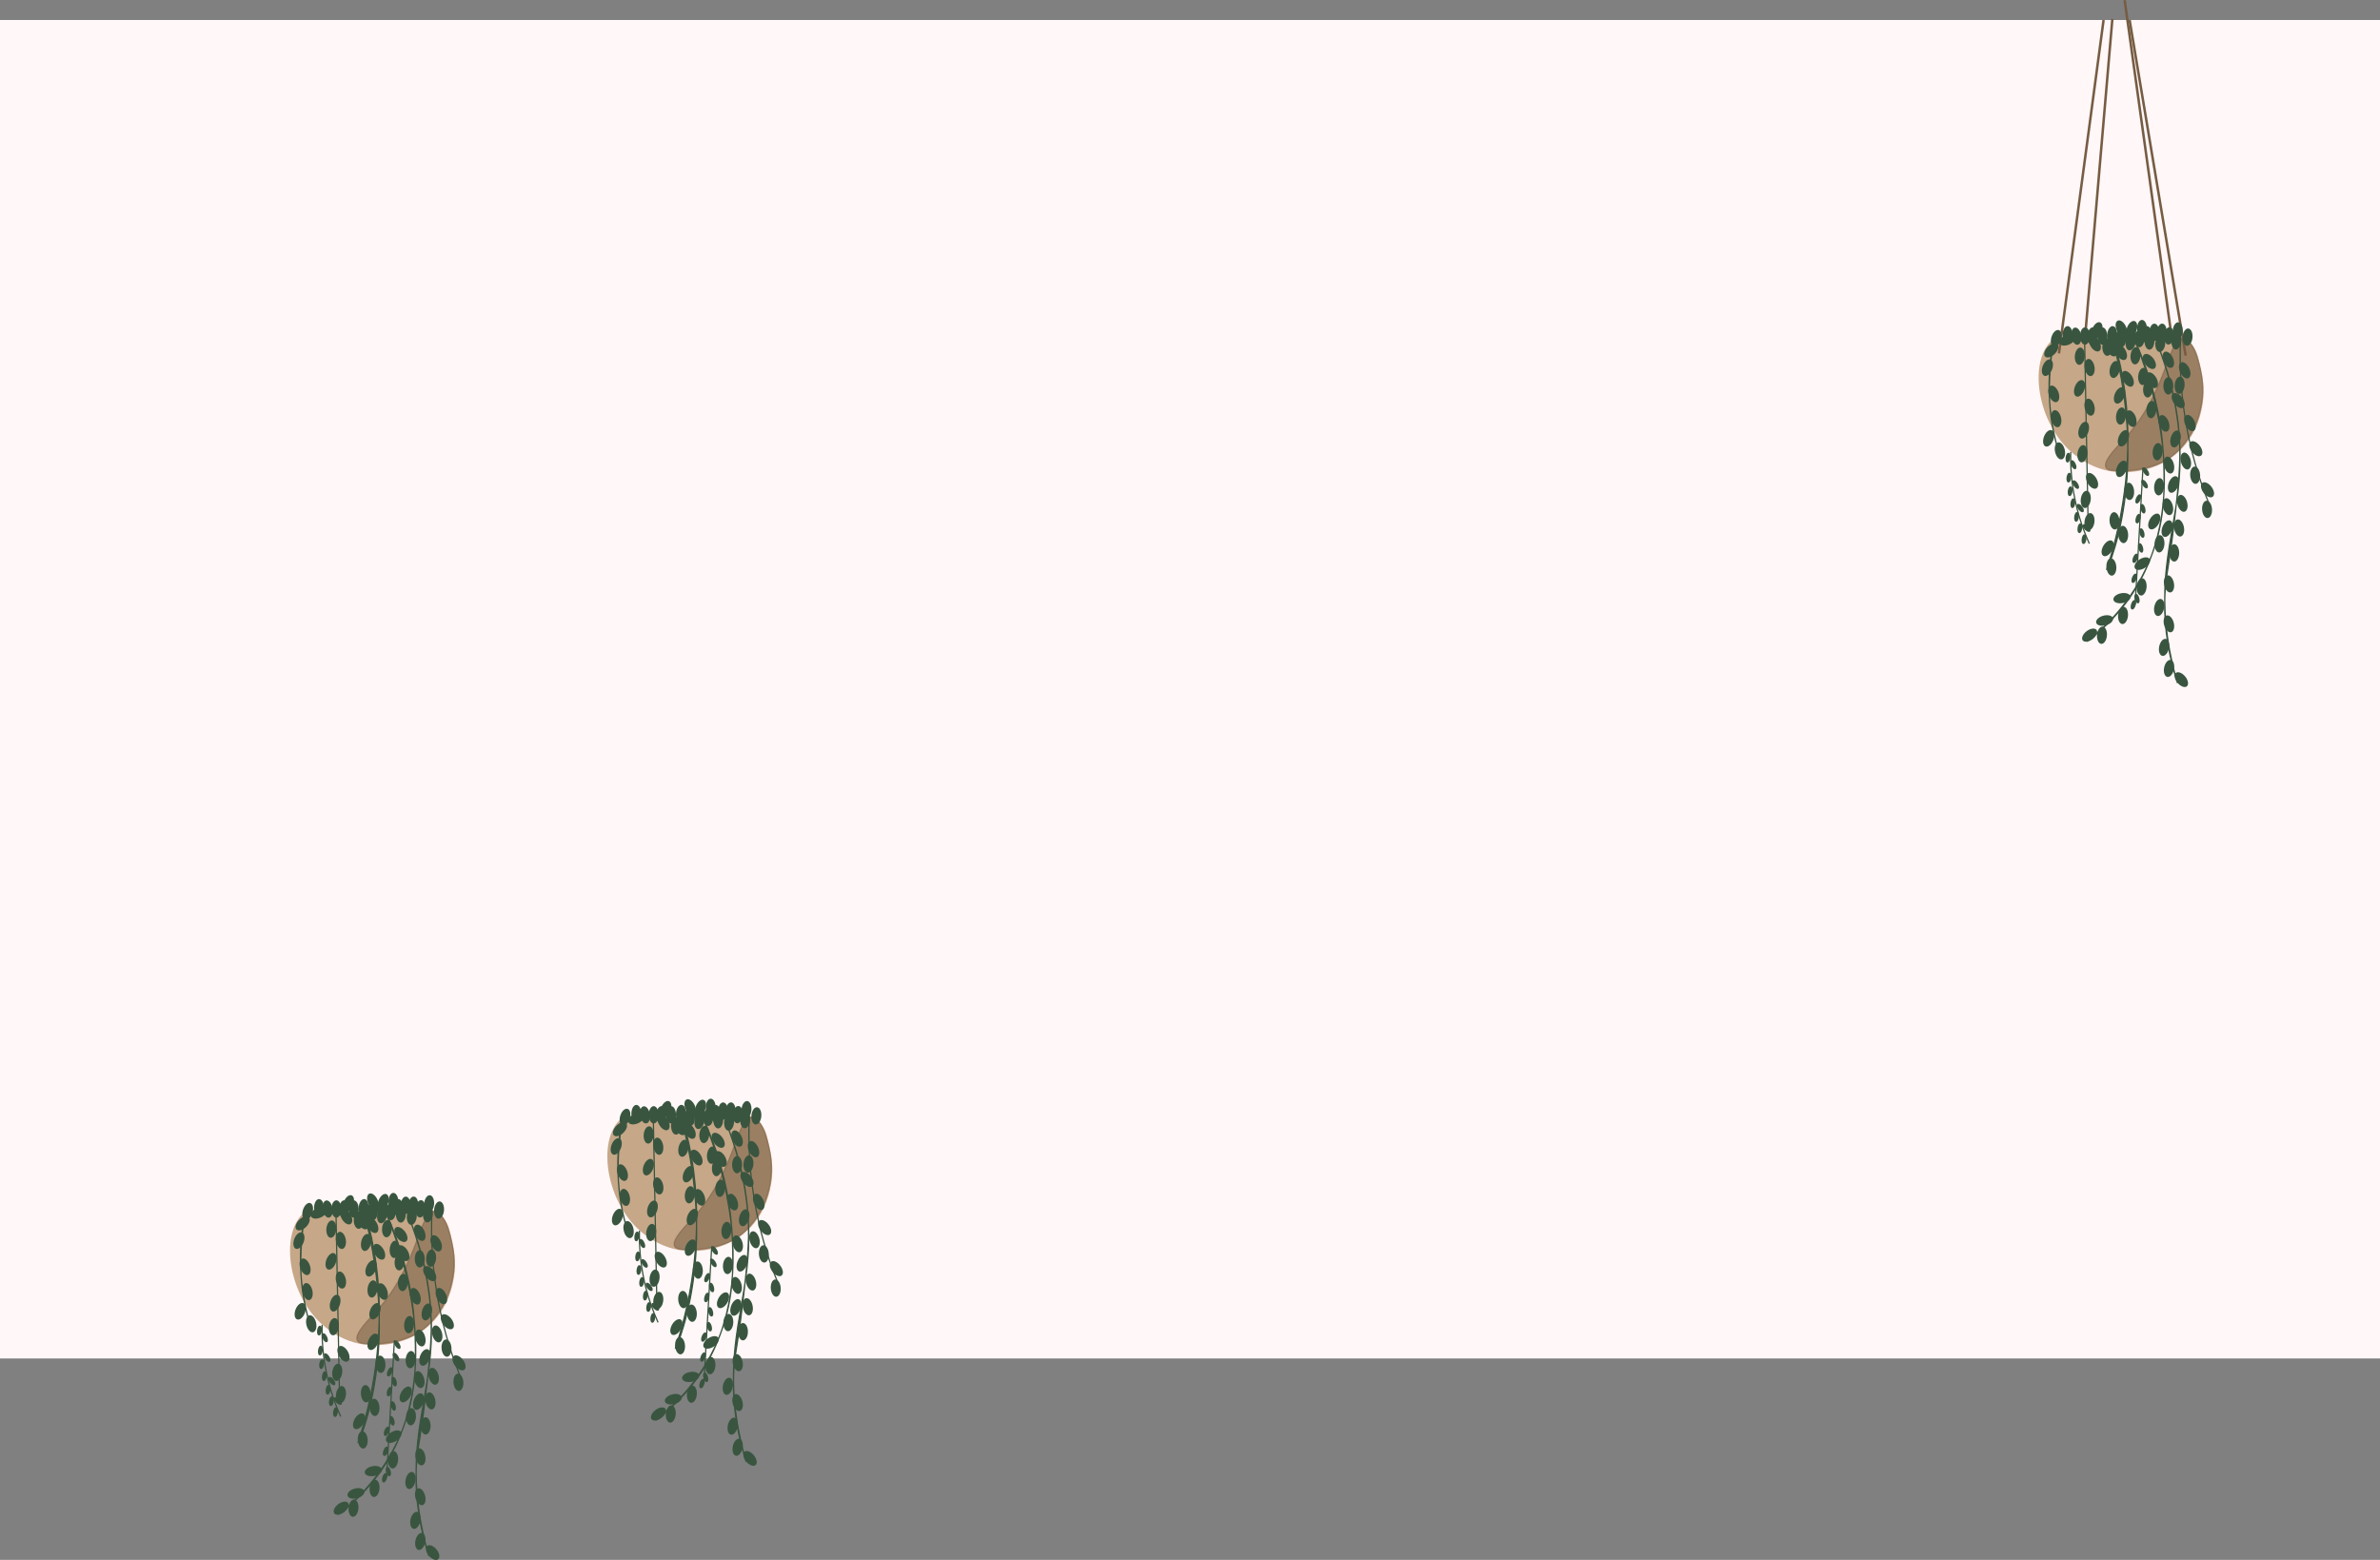 <?xml version="1.0" encoding="UTF-8"?>
<svg id="Layer_2" data-name="Layer 2" xmlns="http://www.w3.org/2000/svg" viewBox="0 0 1920 1258.67">
  <rect x="0" y="0" width="1920" height="1258.67" fill="#808080" stroke="none"/>
  <defs>
    <style>
      .cls-1 {
        opacity: .53;
      }

      .cls-1, .cls-2 {
        fill: #765c43;
        stroke: #765c43;
      }

      .cls-1, .cls-2, .cls-3 {
        stroke-miterlimit: 10;
      }

      .cls-2 {
        stroke-width: 2px;
      }

      .cls-3 {
        stroke: #39553f;
      }

      .cls-3, .cls-4 {
        fill: #39553f;
      }

      .cls-4, .cls-5, .cls-6 {
        stroke-width: 0px;
      }

      .cls-5 {
        fill: #c6a788;
      }

      .cls-6 {
        fill: #fff7f8;
      }
    </style>
  </defs>
  <g id="baggrund">
    <rect class="cls-6" y="16.14" width="1920" height="1080"/>
    <path class="cls-5" d="M366.36,1029.53c-1.05,6.87-4.02,24.56-19,38.87-22.89,21.87-53.69,16.59-56,16.15-17.08-3.26-28.47-12.83-33.46-17.69-25.21-24.57-31.55-69.69-14.02-87.03,4.33-4.29,8.04-4.69,59.6-5.18,32.25-.31,42.58-.27,49.03,3.48,1.98,1.15,3.56,2.73,3.56,2.73,4.6,4.37,6.22,9.85,7.29,14.67,2.94,13.27,4.85,21.9,3,34Z"/>
    <path class="cls-1" d="M337.68,1075.21s-16.72,11.06-43.82,8.82c-1.69-.14-4.43-.47-5.51-2.34-3.08-5.31,10.15-17.93,14.51-22.71,35.79-39.21,35.23-82.45,47.81-81.46,9.97.79,14.54,28.27,14.84,30.11,3.88,24.38-5.69,52.93-27.82,67.57Z"/>
    <ellipse class="cls-4" cx="257.36" cy="974.53" rx="4" ry="7"/>
    <ellipse class="cls-4" cx="264.36" cy="975.53" rx="4" ry="7" transform="translate(-157.12 56.89) rotate(-9.48)"/>
    <ellipse class="cls-4" cx="271.36" cy="975.53" rx="4" ry="7"/>
    <ellipse class="cls-4" cx="277.36" cy="975.53" rx="7" ry="4" transform="translate(-718.31 1168.49) rotate(-85.1)"/>
    <ellipse class="cls-4" cx="285.36" cy="975.53" rx="4" ry="7"/>
    <ellipse class="cls-4" cx="289.36" cy="984.53" rx="4" ry="7"/>
    <ellipse class="cls-4" cx="293.36" cy="974.53" rx="7" ry="4" transform="translate(-702.68 1183.52) rotate(-85.1)"/>
    <ellipse class="cls-4" cx="300.36" cy="977.53" rx="4" ry="7" transform="translate(-132.24 50.9) rotate(-7.95)"/>
    <ellipse class="cls-4" cx="300.77" cy="969.57" rx="4" ry="7" transform="translate(-376.94 213.76) rotate(-24.65)"/>
    <ellipse class="cls-4" cx="308.36" cy="975.53" rx="7" ry="4" transform="translate(-711.17 1060.99) rotate(-77.25)"/>
    <ellipse class="cls-4" cx="315.36" cy="977.53" rx="4" ry="7"/>
    <ellipse class="cls-4" cx="317.36" cy="969.53" rx="4" ry="7"/>
    <ellipse class="cls-4" cx="323.36" cy="979.53" rx="4" ry="7"/>
    <ellipse class="cls-4" cx="321.36" cy="974.53" rx="4" ry="7"/>
    <ellipse class="cls-4" cx="327.36" cy="972.53" rx="4" ry="7"/>
    <ellipse class="cls-4" cx="333.36" cy="972.53" rx="7" ry="4" transform="translate(-664.11 1221.54) rotate(-85.1)"/>
    <ellipse class="cls-4" cx="332.22" cy="981.45" rx="7" ry="4" transform="translate(-674.04 1228.56) rotate(-85.1)"/>
    <ellipse class="cls-4" cx="339.22" cy="975.45" rx="7" ry="4" transform="translate(-661.66 1230.05) rotate(-85.1)"/>
    <ellipse class="cls-4" cx="346.22" cy="971.45" rx="7" ry="4" transform="translate(-651.27 1233.37) rotate(-85.1)"/>
    <ellipse class="cls-4" cx="345.22" cy="979.45" rx="7" ry="4" transform="translate(-660.16 1239.69) rotate(-85.1)"/>
    <ellipse class="cls-4" cx="354.22" cy="976.45" rx="7" ry="4" transform="translate(-648.94 1245.91) rotate(-85.1)"/>
    <ellipse class="cls-4" cx="312.22" cy="991.45" rx="7" ry="4" transform="translate(-702.29 1217.78) rotate(-85.1)"/>
    <ellipse class="cls-4" cx="248.22" cy="977.45" rx="7" ry="4" transform="translate(-759.01 927.43) rotate(-72.91)"/>
    <ellipse class="cls-4" cx="267.3" cy="991.84" rx="7" ry="4" transform="translate(-743.76 1173.37) rotate(-85.1)"/>
    <ellipse class="cls-4" cx="275.07" cy="1000.84" rx="4" ry="7" transform="translate(-161.14 59) rotate(-9.48)"/>
    <ellipse class="cls-4" cx="267.07" cy="1017.84" rx="7" ry="4" transform="translate(-779.24 905.8) rotate(-69.19)"/>
    <ellipse class="cls-4" cx="275.07" cy="1032.84" rx="4" ry="7" transform="translate(-214.76 82.85) rotate(-12.36)"/>
    <line class="cls-3" x1="273.86" y1="1125.03" x2="271.04" y2="977.93"/>
    <path class="cls-3" d="M288.86,1164.03c-.65-.16,26.03-67.23,14-148-3.68-24.7-9.53-40.99-9.97-40.89-.8.17,17.72,53.86,11.97,119.89-3.69,42.42-15.59,69.1-16,69Z"/>
    <path class="cls-3" d="M274.86,1143.03c-3.95-8.74-8.07-19.82-11-33-3.56-16-4.26-30.1-4-41-.26,10.9.44,25,4,41,2.93,13.18,7.05,24.26,11,33Z"/>
    <path class="cls-3" d="M272.86,1222.03c16.03-11.92,27.16-24.63,35-36,57.41-83.31,8.32-196.6,1.77-211.15,20.38,42.94,24.51,80.29,25.23,102.15.75,22.77,1.36,49.77-12,81-14.39,33.65-37.27,54.16-50,64Z"/>
    <path class="cls-3" d="M372.2,1112.72c-6.52-15.67-13.28-35.58-17.97-59.29-5.69-28.78-6.57-54.22-5.86-73.89-.7,19.67.17,45.11,5.86,73.89,4.69,23.71,11.45,43.62,17.97,59.29Z"/>
    <line class="cls-3" x1="311.86" y1="1192.03" x2="318.16" y2="1081.63"/>
    <path class="cls-3" d="M345.86,1255.03c-9.7-30.19-10.81-54.39-10-71,.77-15.74,3.07-20.96,7-54,2.13-17.93,4.66-39.19,5-56,.43-20.79-2.13-52.42-18.08-92.17,16.73,42.76,19.11,77.27,18.08,101.17-1.99,46.27-17.85,78.08-10,135,2.19,15.89,5.54,28.71,8,37Z"/>
    <ellipse class="cls-4" cx="270.36" cy="1051.53" rx="7" ry="4" transform="translate(-814.19 1000.9) rotate(-72.91)"/>
    <ellipse class="cls-4" cx="269.36" cy="1070.53" rx="7" ry="4" transform="translate(-827.44 1195.51) rotate(-82.38)"/>
    <ellipse class="cls-4" cx="277.06" cy="1092.39" rx="4" ry="7" transform="translate(-509.07 284.88) rotate(-30)"/>
    <ellipse class="cls-4" cx="272.06" cy="1107.39" rx="7" ry="4" transform="translate(-861.62 1230.15) rotate(-82.38)"/>
    <ellipse class="cls-4" cx="275.06" cy="1125.39" rx="7" ry="4" transform="translate(-876.86 1248.74) rotate(-82.38)"/>
    <ellipse class="cls-4" cx="257.73" cy="1073.69" rx="3.94" ry="1.91" transform="translate(-840.66 1186.73) rotate(-82.38)"/>
    <ellipse class="cls-4" cx="262.06" cy="1079.39" rx="1.91" ry="3.94" transform="translate(-434.32 214.05) rotate(-25.18)"/>
    <ellipse class="cls-4" cx="258.47" cy="1089.81" rx="3.94" ry="1.91" transform="translate(-856 1201.44) rotate(-82.38)"/>
    <ellipse class="cls-4" cx="259.47" cy="1100.81" rx="3.94" ry="1.91" transform="translate(-866.03 1211.97) rotate(-82.38)"/>
    <ellipse class="cls-4" cx="263.91" cy="1095.46" rx="1.91" ry="3.94" transform="translate(-552.41 318.73) rotate(-32.88)"/>
    <ellipse class="cls-4" cx="261.67" cy="1110.46" rx="3.94" ry="1.91" transform="translate(-873.69 1222.52) rotate(-82.38)"/>
    <ellipse class="cls-4" cx="264.67" cy="1121.46" rx="3.94" ry="1.91" transform="translate(-881.99 1235.04) rotate(-82.38)"/>
    <ellipse class="cls-4" cx="267.67" cy="1114.46" rx="1.91" ry="3.94" transform="translate(-619.79 389.15) rotate(-37.24)"/>
    <ellipse class="cls-4" cx="270.67" cy="1139.46" rx="3.94" ry="1.91" transform="translate(-894.63 1256.59) rotate(-82.38)"/>
    <ellipse class="cls-4" cx="272.67" cy="1130.46" rx="1.91" ry="3.94" transform="translate(-719.49 523.91) rotate(-45)"/>
    <ellipse class="cls-4" cx="267.33" cy="1130.66" rx="3.94" ry="1.91" transform="translate(-888.8 1245.65) rotate(-82.38)"/>
    <ellipse class="cls-4" cx="295.36" cy="1002.53" rx="7" ry="4" transform="translate(-747.64 1069.35) rotate(-77.25)"/>
    <ellipse class="cls-4" cx="299.36" cy="1023.53" rx="7" ry="4" transform="translate(-759.26 894.84) rotate(-66.77)"/>
    <ellipse class="cls-4" cx="305.86" cy="1010.05" rx="4" ry="7" transform="translate(-464.05 288.25) rotate(-30)"/>
    <ellipse class="cls-4" cx="300.52" cy="1040.1" rx="7" ry="4" transform="translate(-770.25 1200) rotate(-82.38)"/>
    <ellipse class="cls-4" cx="302.52" cy="1058.1" rx="7" ry="4" transform="translate(-789.11 918.68) rotate(-66.77)"/>
    <ellipse class="cls-4" cx="308.52" cy="1042.1" rx="4" ry="7" transform="translate(-339.83 169.87) rotate(-20.13)"/>
    <ellipse class="cls-4" cx="301.01" cy="1082.79" rx="7" ry="4" transform="translate(-812.71 932.23) rotate(-66.77)"/>
    <ellipse class="cls-4" cx="307.01" cy="1100.79" rx="4" ry="7" transform="translate(-76.09 24.12) rotate(-4)"/>
    <ellipse class="cls-4" cx="295.18" cy="1124.57" rx="4" ry="7" transform="translate(-77.78 23.35) rotate(-4)"/>
    <ellipse class="cls-4" cx="302.18" cy="1135.57" rx="4" ry="7" transform="translate(-78.53 23.86) rotate(-4)"/>
    <ellipse class="cls-4" cx="289.67" cy="1146.81" rx="7" ry="4" transform="translate(-848.33 824.26) rotate(-60)"/>
    <ellipse class="cls-4" cx="292.67" cy="1161.81" rx="4" ry="7" transform="translate(-80.39 23.26) rotate(-4)"/>
    <ellipse class="cls-4" cx="300.36" cy="988.53" rx="4" ry="7" transform="translate(-454.03 282.62) rotate(-30)"/>
    <ellipse class="cls-4" cx="296.9" cy="979.07" rx="4" ry="7" transform="translate(-449.76 279.62) rotate(-30)"/>
    <ellipse class="cls-4" cx="292.58" cy="985.58" rx="4" ry="7" transform="translate(-453.59 278.33) rotate(-30)"/>
    <ellipse class="cls-4" cx="279.29" cy="981.62" rx="4" ry="7" transform="translate(-453.39 271.16) rotate(-30)"/>
    <ellipse class="cls-4" cx="257.29" cy="978.62" rx="7" ry="4" transform="translate(-391.9 202.45) rotate(-25.18)"/>
    <ellipse class="cls-4" cx="309.38" cy="976.17" rx="4" ry="7" transform="translate(-713.02 918.49) rotate(-69.19)"/>
    <ellipse class="cls-4" cx="318.38" cy="1008.17" rx="7" ry="4" transform="translate(-713.32 1239.2) rotate(-85.1)"/>
    <ellipse class="cls-4" cx="323.38" cy="996.17" rx="4" ry="7" transform="translate(-536.86 398.74) rotate(-37.24)"/>
    <ellipse class="cls-4" cx="308.38" cy="980.17" rx="7" ry="4" transform="translate(-715.68 1064.62) rotate(-77.25)"/>
    <ellipse class="cls-4" cx="322.38" cy="1018.17" rx="7" ry="4" transform="translate(-719.62 1252.33) rotate(-85.1)"/>
    <ellipse class="cls-4" cx="325.38" cy="1011.17" rx="4" ry="7" transform="translate(-461.99 298.16) rotate(-30)"/>
    <ellipse class="cls-4" cx="325.06" cy="1034.92" rx="7" ry="4" transform="translate(-733.86 1270.32) rotate(-85.1)"/>
    <ellipse class="cls-4" cx="335.06" cy="1045.92" rx="4" ry="7" transform="translate(-339.53 179.23) rotate(-20.13)"/>
    <ellipse class="cls-4" cx="330.06" cy="1068.92" rx="7" ry="4" transform="translate(-763.17 1306.39) rotate(-85.1)"/>
    <ellipse class="cls-4" cx="339.12" cy="1079.58" rx="4" ry="7" transform="translate(-268.9 125.21) rotate(-15.06)"/>
    <ellipse class="cls-4" cx="331.28" cy="1097.17" rx="7" ry="4" transform="translate(-790.2 1333.44) rotate(-85.1)"/>
    <ellipse class="cls-4" cx="338.28" cy="1113.17" rx="4" ry="7" transform="translate(-277.65 126.15) rotate(-15.06)"/>
    <ellipse class="cls-4" cx="327.28" cy="1125.17" rx="7" ry="4" transform="translate(-810.79 846.01) rotate(-60)"/>
    <ellipse class="cls-4" cx="331.58" cy="1143.22" rx="7" ry="4" transform="translate(-828.66 1409.19) rotate(-86.74)"/>
    <ellipse class="cls-4" cx="317.58" cy="1159.22" rx="7" ry="4" transform="translate(-578.43 358.09) rotate(-32.88)"/>
    <ellipse class="cls-4" cx="317.17" cy="1178" rx="7" ry="4" transform="translate(-883.63 1393.32) rotate(-85.1)"/>
    <ellipse class="cls-4" cx="302.17" cy="1201" rx="7" ry="4" transform="translate(-920.27 1399.4) rotate(-85.1)"/>
    <ellipse class="cls-4" cx="285.17" cy="1217" rx="7" ry="4" transform="translate(-951.75 1397.1) rotate(-85.1)"/>
    <ellipse class="cls-4" cx="275.17" cy="1217" rx="7" ry="4" transform="translate(-680.31 414.59) rotate(-37.24)"/>
    <ellipse class="cls-4" cx="287.17" cy="1205" rx="7" ry="4" transform="translate(-303.27 116.02) rotate(-15.06)"/>
    <ellipse class="cls-4" cx="301.17" cy="1187" rx="7" ry="4" transform="translate(-221.55 79.56) rotate(-11.03)"/>
    <ellipse class="cls-4" cx="320.48" cy="1085.01" rx="1.91" ry="3.94" transform="translate(-537.68 347.77) rotate(-32.88)"/>
    <ellipse class="cls-4" cx="319.48" cy="1095.01" rx="1.91" ry="3.94" transform="translate(-543.27 348.83) rotate(-32.88)"/>
    <ellipse class="cls-4" cx="314.48" cy="1107.01" rx="3.94" ry="1.91" transform="translate(-826.82 959.28) rotate(-66.77)"/>
    <ellipse class="cls-4" cx="314.11" cy="1122.83" rx="3.94" ry="1.91" transform="translate(-851.77 1135.08) rotate(-74.97)"/>
    <ellipse class="cls-4" cx="318.11" cy="1114.83" rx="1.91" ry="3.94" transform="translate(-278.78 120.97) rotate(-15.06)"/>
    <ellipse class="cls-4" cx="317.31" cy="1134.46" rx="1.91" ry="3.94" transform="translate(-283.9 121.43) rotate(-15.06)"/>
    <ellipse class="cls-4" cx="316.31" cy="1146.46" rx="1.91" ry="3.94" transform="translate(-287.06 121.59) rotate(-15.06)"/>
    <ellipse class="cls-4" cx="311.92" cy="1154.89" rx="3.94" ry="1.91" transform="translate(-878.77 1039.49) rotate(-69.35)"/>
    <ellipse class="cls-4" cx="311.12" cy="1171.01" rx="3.94" ry="1.91" transform="translate(-894.37 1049.18) rotate(-69.35)"/>
    <ellipse class="cls-4" cx="313.32" cy="1187.34" rx="1.91" ry="3.94" transform="translate(-297.78 122.21) rotate(-15.06)"/>
    <ellipse class="cls-4" cx="310.32" cy="1192.34" rx="3.94" ry="1.91" transform="translate(-920.76 1143.13) rotate(-73.12)"/>
    <ellipse class="cls-4" cx="338.61" cy="994.75" rx="4" ry="7" transform="translate(-383.99 231.84) rotate(-24.65)"/>
    <ellipse class="cls-4" cx="338.61" cy="1015.75" rx="4" ry="7"/>
    <ellipse class="cls-4" cx="346.61" cy="1027.75" rx="4" ry="7" transform="translate(-551.23 419.23) rotate(-37.24)"/>
    <ellipse class="cls-4" cx="344.36" cy="1058.53" rx="7" ry="4" transform="translate(-767.26 1116.66) rotate(-74.97)"/>
    <ellipse class="cls-4" cx="352.71" cy="1076.32" rx="4" ry="7" transform="translate(-267.58 128.63) rotate(-15.06)"/>
    <ellipse class="cls-4" cx="342.71" cy="1095.32" rx="7" ry="4" transform="translate(-803.1 1029.74) rotate(-69.35)"/>
    <ellipse class="cls-4" cx="349.87" cy="1110.48" rx="4" ry="7" transform="translate(-276.56 129.07) rotate(-15.06)"/>
    <ellipse class="cls-4" cx="347.24" cy="1130.37" rx="4" ry="7" transform="translate(-209.87 87.32) rotate(-11.03)"/>
    <ellipse class="cls-4" cx="343.36" cy="1150.53" rx="4" ry="7"/>
    <ellipse class="cls-4" cx="337.61" cy="1130.94" rx="7" ry="4" transform="translate(-839.73 1048.03) rotate(-69.35)"/>
    <ellipse class="cls-4" cx="339.15" cy="1175.5" rx="4" ry="7" transform="translate(-218.65 86.61) rotate(-11.03)"/>
    <ellipse class="cls-4" cx="331.15" cy="1194.5" rx="7" ry="4" transform="translate(-905.87 1273.81) rotate(-78.17)"/>
    <ellipse class="cls-4" cx="339.07" cy="1207.7" rx="4" ry="7" transform="translate(-302.19 129.6) rotate(-15.06)"/>
    <ellipse class="cls-4" cx="335.07" cy="1226.7" rx="7" ry="4" transform="translate(-934.26 1303.25) rotate(-78.17)"/>
    <ellipse class="cls-4" cx="339.07" cy="1243.7" rx="7" ry="4" transform="translate(-947.72 1320.68) rotate(-78.17)"/>
    <ellipse class="cls-4" cx="349.07" cy="1252.7" rx="4" ry="7" transform="translate(-718.17 509.66) rotate(-39.58)"/>
    <ellipse class="cls-4" cx="351.83" cy="1003.28" rx="4" ry="7" transform="translate(-386.34 238.13) rotate(-24.65)"/>
    <ellipse class="cls-4" cx="347.83" cy="1015.28" rx="7" ry="4" transform="translate(-693.47 1275.05) rotate(-85.1)"/>
    <ellipse class="cls-4" cx="356.04" cy="1045.83" rx="4" ry="7" transform="translate(-403.7 243.76) rotate(-24.65)"/>
    <ellipse class="cls-4" cx="360.84" cy="1066.58" rx="4" ry="7" transform="translate(-571.83 435.76) rotate(-37.24)"/>
    <ellipse class="cls-4" cx="360.26" cy="1087.74" rx="4" ry="7" transform="translate(-75.05 27.8) rotate(-4)"/>
    <ellipse class="cls-4" cx="370.26" cy="1099.74" rx="4" ry="7" transform="translate(-589.97 448.22) rotate(-37.24)"/>
    <ellipse class="cls-4" cx="369.86" cy="1115.33" rx="4" ry="7" transform="translate(-76.95 28.54) rotate(-4)"/>
    <path class="cls-3" d="M249.86,1068.03c-4.81-15.91-6.45-29.38-7-39-.49-8.56-.2-15.49,0-20,.58-13.2,2.2-24.25,3.72-32.37-2.82,13.15-5.22,31.15-3.72,52.37,1.09,15.34,3.94,28.52,7,39Z"/>
    <ellipse class="cls-4" cx="241.15" cy="1001.13" rx="7" ry="4" transform="translate(-780.34 870.81) rotate(-69.19)"/>
    <ellipse class="cls-4" cx="246.15" cy="1022.13" rx="4" ry="7" transform="translate(-336.77 147.18) rotate(-20.13)"/>
    <ellipse class="cls-4" cx="244.15" cy="987.13" rx="7" ry="4" transform="translate(-626.5 461.76) rotate(-45)"/>
    <ellipse class="cls-4" cx="281.15" cy="971.13" rx="7" ry="4" transform="translate(-726.51 888.85) rotate(-69.19)"/>
    <ellipse class="cls-4" cx="309.15" cy="970.13" rx="7" ry="4" transform="translate(-707.52 914.38) rotate(-69.19)"/>
    <ellipse class="cls-4" cx="248.15" cy="1042.13" rx="4" ry="7" transform="translate(-217.38 77.3) rotate(-12.36)"/>
    <ellipse class="cls-4" cx="242.15" cy="1058.13" rx="7" ry="4" transform="translate(-832.97 908.49) rotate(-69.19)"/>
    <ellipse class="cls-4" cx="251.15" cy="1068.13" rx="4" ry="7" transform="translate(-222.88 78.54) rotate(-12.36)"/>
    <path class="cls-5" d="M622.36,953.53c-1.05,6.87-4.02,24.56-19,38.87-22.89,21.87-53.69,16.59-56,16.15-17.08-3.26-28.47-12.83-33.46-17.69-25.21-24.57-31.55-69.69-14.02-87.03,4.33-4.29,8.04-4.69,59.6-5.18,32.25-.31,42.58-.27,49.03,3.48,1.98,1.15,3.56,2.73,3.56,2.73,4.6,4.37,6.22,9.85,7.29,14.67,2.94,13.27,4.85,21.9,3,34Z"/>
    <path class="cls-1" d="M593.68,999.21s-16.72,11.06-43.82,8.82c-1.69-.14-4.43-.47-5.51-2.34-3.08-5.31,10.15-17.93,14.51-22.71,35.79-39.21,35.23-82.45,47.81-81.46,9.97.79,14.54,28.27,14.84,30.11,3.88,24.38-5.69,52.93-27.82,67.57Z"/>
    <ellipse class="cls-4" cx="513.36" cy="898.53" rx="4" ry="7"/>
    <ellipse class="cls-4" cx="520.36" cy="899.53" rx="4" ry="7" transform="translate(-141.1 98.03) rotate(-9.48)"/>
    <ellipse class="cls-4" cx="527.36" cy="899.53" rx="4" ry="7"/>
    <ellipse class="cls-4" cx="533.36" cy="899.53" rx="7" ry="4" transform="translate(-408.47 1354.05) rotate(-85.1)"/>
    <ellipse class="cls-4" cx="541.36" cy="899.53" rx="4" ry="7"/>
    <ellipse class="cls-4" cx="545.36" cy="908.53" rx="4" ry="7"/>
    <ellipse class="cls-4" cx="549.36" cy="898.53" rx="7" ry="4" transform="translate(-392.84 1369.08) rotate(-85.1)"/>
    <ellipse class="cls-4" cx="556.36" cy="901.53" rx="4" ry="7" transform="translate(-119.27 85.56) rotate(-7.95)"/>
    <ellipse class="cls-4" cx="556.77" cy="893.57" rx="4" ry="7" transform="translate(-321.92 313.6) rotate(-24.65)"/>
    <ellipse class="cls-4" cx="564.36" cy="899.53" rx="7" ry="4" transform="translate(-437.55 1251.45) rotate(-77.25)"/>
    <ellipse class="cls-4" cx="571.36" cy="901.53" rx="4" ry="7"/>
    <ellipse class="cls-4" cx="573.36" cy="893.53" rx="4" ry="7"/>
    <ellipse class="cls-4" cx="579.36" cy="903.53" rx="4" ry="7"/>
    <ellipse class="cls-4" cx="577.36" cy="898.53" rx="4" ry="7"/>
    <ellipse class="cls-4" cx="583.36" cy="896.53" rx="4" ry="7"/>
    <ellipse class="cls-4" cx="589.36" cy="896.53" rx="7" ry="4" transform="translate(-354.27 1407.1) rotate(-85.1)"/>
    <ellipse class="cls-4" cx="588.22" cy="905.45" rx="7" ry="4" transform="translate(-364.2 1414.12) rotate(-85.1)"/>
    <ellipse class="cls-4" cx="595.22" cy="899.45" rx="7" ry="4" transform="translate(-351.82 1415.61) rotate(-85.1)"/>
    <ellipse class="cls-4" cx="602.22" cy="895.45" rx="7" ry="4" transform="translate(-341.43 1418.93) rotate(-85.1)"/>
    <ellipse class="cls-4" cx="601.22" cy="903.45" rx="7" ry="4" transform="translate(-350.32 1425.25) rotate(-85.1)"/>
    <ellipse class="cls-4" cx="610.22" cy="900.45" rx="7" ry="4" transform="translate(-339.1 1431.47) rotate(-85.1)"/>
    <ellipse class="cls-4" cx="568.22" cy="915.45" rx="7" ry="4" transform="translate(-392.45 1403.34) rotate(-85.1)"/>
    <ellipse class="cls-4" cx="504.22" cy="901.45" rx="7" ry="4" transform="translate(-505.61 1118.46) rotate(-72.91)"/>
    <ellipse class="cls-4" cx="523.3" cy="915.84" rx="7" ry="4" transform="translate(-433.92 1358.93) rotate(-85.1)"/>
    <ellipse class="cls-4" cx="531.07" cy="924.84" rx="4" ry="7" transform="translate(-145.12 100.14) rotate(-9.48)"/>
    <ellipse class="cls-4" cx="523.07" cy="941.84" rx="7" ry="4" transform="translate(-543.17 1096.1) rotate(-69.19)"/>
    <ellipse class="cls-4" cx="531.07" cy="956.84" rx="4" ry="7" transform="translate(-192.55 135.9) rotate(-12.36)"/>
    <line class="cls-3" x1="529.86" y1="1049.03" x2="527.04" y2="901.93"/>
    <path class="cls-3" d="M544.86,1088.03c-.65-.16,26.03-67.23,14-148-3.68-24.7-9.53-40.99-9.97-40.89-.8.17,17.72,53.86,11.97,119.89-3.69,42.42-15.59,69.1-16,69Z"/>
    <path class="cls-3" d="M530.86,1067.03c-3.95-8.74-8.07-19.82-11-33-3.56-16-4.26-30.1-4-41-.26,10.9.44,25,4,41,2.93,13.18,7.05,24.26,11,33Z"/>
    <path class="cls-3" d="M528.86,1146.03c16.03-11.92,27.16-24.63,35-36,57.41-83.31,8.32-196.6,1.77-211.15,20.38,42.94,24.51,80.29,25.23,102.15.75,22.77,1.36,49.77-12,81-14.39,33.65-37.27,54.16-50,64Z"/>
    <path class="cls-3" d="M628.2,1036.72c-6.52-15.67-13.28-35.58-17.97-59.29-5.69-28.78-6.57-54.22-5.86-73.89-.7,19.67.17,45.11,5.86,73.89,4.69,23.71,11.45,43.62,17.97,59.29Z"/>
    <line class="cls-3" x1="567.86" y1="1116.03" x2="574.16" y2="1005.63"/>
    <path class="cls-3" d="M601.86,1179.03c-9.7-30.19-10.81-54.39-10-71,.77-15.74,3.07-20.96,7-54,2.13-17.93,4.66-39.19,5-56,.43-20.79-2.13-52.42-18.08-92.17,16.73,42.76,19.11,77.27,18.08,101.17-1.99,46.27-17.85,78.08-10,135,2.19,15.89,5.54,28.71,8,37Z"/>
    <ellipse class="cls-4" cx="526.36" cy="975.53" rx="7" ry="4" transform="translate(-560.79 1191.93) rotate(-72.91)"/>
    <ellipse class="cls-4" cx="525.36" cy="994.53" rx="7" ry="4" transform="translate(-530.07 1383.33) rotate(-82.38)"/>
    <ellipse class="cls-4" cx="533.06" cy="1016.39" rx="4" ry="7" transform="translate(-436.78 402.7) rotate(-30)"/>
    <ellipse class="cls-4" cx="528.06" cy="1031.39" rx="7" ry="4" transform="translate(-564.25 1417.97) rotate(-82.38)"/>
    <ellipse class="cls-4" cx="531.06" cy="1049.39" rx="7" ry="4" transform="translate(-579.49 1436.56) rotate(-82.38)"/>
    <ellipse class="cls-4" cx="513.73" cy="997.69" rx="3.94" ry="1.91" transform="translate(-543.29 1374.54) rotate(-82.38)"/>
    <ellipse class="cls-4" cx="518.06" cy="1003.39" rx="1.91" ry="3.94" transform="translate(-377.66 315.74) rotate(-25.18)"/>
    <ellipse class="cls-4" cx="514.47" cy="1013.81" rx="3.94" ry="1.91" transform="translate(-558.63 1389.26) rotate(-82.38)"/>
    <ellipse class="cls-4" cx="515.47" cy="1024.81" rx="3.94" ry="1.91" transform="translate(-568.66 1399.79) rotate(-82.38)"/>
    <ellipse class="cls-4" cx="519.91" cy="1019.46" rx="1.91" ry="3.94" transform="translate(-470.15 445.53) rotate(-32.88)"/>
    <ellipse class="cls-4" cx="517.67" cy="1034.46" rx="3.94" ry="1.91" transform="translate(-576.32 1410.34) rotate(-82.38)"/>
    <ellipse class="cls-4" cx="520.67" cy="1045.46" rx="3.94" ry="1.91" transform="translate(-584.62 1422.85) rotate(-82.38)"/>
    <ellipse class="cls-4" cx="523.67" cy="1038.46" rx="1.91" ry="3.94" transform="translate(-521.62 528.56) rotate(-37.24)"/>
    <ellipse class="cls-4" cx="526.67" cy="1063.46" rx="3.94" ry="1.91" transform="translate(-597.26 1444.41) rotate(-82.38)"/>
    <ellipse class="cls-4" cx="528.67" cy="1054.46" rx="1.91" ry="3.94" transform="translate(-590.77 682.67) rotate(-45)"/>
    <ellipse class="cls-4" cx="523.33" cy="1054.66" rx="3.94" ry="1.91" transform="translate(-591.43 1433.46) rotate(-82.38)"/>
    <ellipse class="cls-4" cx="551.36" cy="926.53" rx="7" ry="4" transform="translate(-474.01 1259.81) rotate(-77.25)"/>
    <ellipse class="cls-4" cx="555.36" cy="947.53" rx="7" ry="4" transform="translate(-534.41 1084.06) rotate(-66.77)"/>
    <ellipse class="cls-4" cx="561.86" cy="934.05" rx="4" ry="7" transform="translate(-391.75 406.07) rotate(-30)"/>
    <ellipse class="cls-4" cx="556.52" cy="964.1" rx="7" ry="4" transform="translate(-472.88 1387.82) rotate(-82.38)"/>
    <ellipse class="cls-4" cx="558.52" cy="982.1" rx="7" ry="4" transform="translate(-564.26 1107.9) rotate(-66.77)"/>
    <ellipse class="cls-4" cx="564.52" cy="966.1" rx="4" ry="7" transform="translate(-298.03 253.34) rotate(-20.13)"/>
    <ellipse class="cls-4" cx="557.01" cy="1006.79" rx="7" ry="4" transform="translate(-587.86 1121.45) rotate(-66.77)"/>
    <ellipse class="cls-4" cx="563.01" cy="1024.79" rx="4" ry="7" transform="translate(-70.16 41.8) rotate(-4)"/>
    <ellipse class="cls-4" cx="551.18" cy="1048.57" rx="4" ry="7" transform="translate(-71.85 41.03) rotate(-4)"/>
    <ellipse class="cls-4" cx="558.18" cy="1059.57" rx="4" ry="7" transform="translate(-72.6 41.55) rotate(-4)"/>
    <ellipse class="cls-4" cx="545.67" cy="1070.81" rx="7" ry="4" transform="translate(-654.52 1007.97) rotate(-60)"/>
    <ellipse class="cls-4" cx="548.67" cy="1085.81" rx="4" ry="7" transform="translate(-74.46 40.95) rotate(-4)"/>
    <ellipse class="cls-4" cx="556.36" cy="912.53" rx="4" ry="7" transform="translate(-381.73 400.44) rotate(-30)"/>
    <ellipse class="cls-4" cx="552.9" cy="903.07" rx="4" ry="7" transform="translate(-377.46 397.44) rotate(-30)"/>
    <ellipse class="cls-4" cx="548.58" cy="909.58" rx="4" ry="7" transform="translate(-381.29 396.15) rotate(-30)"/>
    <ellipse class="cls-4" cx="535.29" cy="905.62" rx="4" ry="7" transform="translate(-381.09 388.98) rotate(-30)"/>
    <ellipse class="cls-4" cx="513.29" cy="902.62" rx="7" ry="4" transform="translate(-335.24 304.14) rotate(-25.18)"/>
    <ellipse class="cls-4" cx="565.38" cy="900.17" rx="4" ry="7" transform="translate(-476.95 1108.79) rotate(-69.19)"/>
    <ellipse class="cls-4" cx="574.38" cy="932.17" rx="7" ry="4" transform="translate(-403.48 1424.76) rotate(-85.1)"/>
    <ellipse class="cls-4" cx="579.38" cy="920.17" rx="4" ry="7" transform="translate(-438.69 538.15) rotate(-37.24)"/>
    <ellipse class="cls-4" cx="564.38" cy="904.17" rx="7" ry="4" transform="translate(-442.06 1255.08) rotate(-77.25)"/>
    <ellipse class="cls-4" cx="578.38" cy="942.17" rx="7" ry="4" transform="translate(-409.79 1437.89) rotate(-85.1)"/>
    <ellipse class="cls-4" cx="581.38" cy="935.17" rx="4" ry="7" transform="translate(-389.7 415.98) rotate(-30)"/>
    <ellipse class="cls-4" cx="581.06" cy="958.92" rx="7" ry="4" transform="translate(-424.02 1455.88) rotate(-85.1)"/>
    <ellipse class="cls-4" cx="591.06" cy="969.92" rx="4" ry="7" transform="translate(-297.73 262.7) rotate(-20.13)"/>
    <ellipse class="cls-4" cx="586.06" cy="992.92" rx="7" ry="4" transform="translate(-453.33 1491.95) rotate(-85.1)"/>
    <ellipse class="cls-4" cx="595.12" cy="1003.58" rx="4" ry="7" transform="translate(-240.35 189.13) rotate(-15.06)"/>
    <ellipse class="cls-4" cx="587.28" cy="1021.17" rx="7" ry="4" transform="translate(-480.36 1519) rotate(-85.1)"/>
    <ellipse class="cls-4" cx="594.28" cy="1037.17" rx="4" ry="7" transform="translate(-249.11 190.06) rotate(-15.06)"/>
    <ellipse class="cls-4" cx="583.28" cy="1049.17" rx="7" ry="4" transform="translate(-616.97 1029.72) rotate(-60)"/>
    <ellipse class="cls-4" cx="587.58" cy="1067.22" rx="7" ry="4" transform="translate(-511.35 1593.1) rotate(-86.74)"/>
    <ellipse class="cls-4" cx="573.58" cy="1083.22" rx="7" ry="4" transform="translate(-496.16 484.88) rotate(-32.88)"/>
    <ellipse class="cls-4" cx="573.17" cy="1102" rx="7" ry="4" transform="translate(-573.79 1578.88) rotate(-85.1)"/>
    <ellipse class="cls-4" cx="558.17" cy="1125" rx="7" ry="4" transform="translate(-610.43 1584.96) rotate(-85.1)"/>
    <ellipse class="cls-4" cx="541.17" cy="1141" rx="7" ry="4" transform="translate(-641.92 1582.66) rotate(-85.1)"/>
    <ellipse class="cls-4" cx="531.17" cy="1141" rx="7" ry="4" transform="translate(-582.14 554) rotate(-37.24)"/>
    <ellipse class="cls-4" cx="543.17" cy="1129" rx="7" ry="4" transform="translate(-274.73 179.94) rotate(-15.06)"/>
    <ellipse class="cls-4" cx="557.17" cy="1111" rx="7" ry="4" transform="translate(-202.28 127.13) rotate(-11.03)"/>
    <ellipse class="cls-4" cx="576.48" cy="1009.01" rx="1.91" ry="3.94" transform="translate(-455.42 474.57) rotate(-32.88)"/>
    <ellipse class="cls-4" cx="575.48" cy="1019.01" rx="1.91" ry="3.94" transform="translate(-461.01 475.63) rotate(-32.88)"/>
    <ellipse class="cls-4" cx="570.48" cy="1031.01" rx="3.94" ry="1.91" transform="translate(-601.97 1148.5) rotate(-66.77)"/>
    <ellipse class="cls-4" cx="570.11" cy="1046.83" rx="3.94" ry="1.91" transform="translate(-588.74 1326.03) rotate(-74.97)"/>
    <ellipse class="cls-4" cx="574.11" cy="1038.83" rx="1.91" ry="3.94" transform="translate(-250.23 184.88) rotate(-15.06)"/>
    <ellipse class="cls-4" cx="573.31" cy="1058.46" rx="1.91" ry="3.94" transform="translate(-255.36 185.35) rotate(-15.06)"/>
    <ellipse class="cls-4" cx="572.31" cy="1070.46" rx="1.91" ry="3.94" transform="translate(-258.51 185.5) rotate(-15.06)"/>
    <ellipse class="cls-4" cx="567.92" cy="1078.89" rx="3.94" ry="1.91" transform="translate(-641.94 1229.84) rotate(-69.35)"/>
    <ellipse class="cls-4" cx="567.12" cy="1095.01" rx="3.94" ry="1.91" transform="translate(-657.54 1239.53) rotate(-69.35)"/>
    <ellipse class="cls-4" cx="569.32" cy="1111.34" rx="1.91" ry="3.94" transform="translate(-269.24 186.13) rotate(-15.06)"/>
    <ellipse class="cls-4" cx="566.32" cy="1116.34" rx="3.94" ry="1.91" transform="translate(-666.35 1334.17) rotate(-73.12)"/>
    <ellipse class="cls-4" cx="594.61" cy="918.75" rx="4" ry="7" transform="translate(-328.97 331.67) rotate(-24.65)"/>
    <ellipse class="cls-4" cx="594.61" cy="939.75" rx="4" ry="7"/>
    <ellipse class="cls-4" cx="602.61" cy="951.75" rx="4" ry="7" transform="translate(-453.06 558.65) rotate(-37.24)"/>
    <ellipse class="cls-4" cx="600.36" cy="982.53" rx="7" ry="4" transform="translate(-504.23 1307.62) rotate(-74.97)"/>
    <ellipse class="cls-4" cx="608.71" cy="1000.32" rx="4" ry="7" transform="translate(-239.04 192.55) rotate(-15.06)"/>
    <ellipse class="cls-4" cx="598.71" cy="1019.32" rx="7" ry="4" transform="translate(-566.27 1220.09) rotate(-69.35)"/>
    <ellipse class="cls-4" cx="605.87" cy="1034.48" rx="4" ry="7" transform="translate(-248.01 192.98) rotate(-15.06)"/>
    <ellipse class="cls-4" cx="603.24" cy="1054.37" rx="4" ry="7" transform="translate(-190.59 134.9) rotate(-11.03)"/>
    <ellipse class="cls-4" cx="599.36" cy="1074.53" rx="4" ry="7"/>
    <ellipse class="cls-4" cx="593.61" cy="1054.94" rx="7" ry="4" transform="translate(-602.89 1238.38) rotate(-69.35)"/>
    <ellipse class="cls-4" cx="595.15" cy="1099.5" rx="4" ry="7" transform="translate(-199.38 134.19) rotate(-11.03)"/>
    <ellipse class="cls-4" cx="587.15" cy="1118.5" rx="7" ry="4" transform="translate(-627.95 1463.96) rotate(-78.17)"/>
    <ellipse class="cls-4" cx="595.07" cy="1131.7" rx="4" ry="7" transform="translate(-273.65 193.52) rotate(-15.06)"/>
    <ellipse class="cls-4" cx="591.07" cy="1150.7" rx="7" ry="4" transform="translate(-656.35 1493.39) rotate(-78.17)"/>
    <ellipse class="cls-4" cx="595.07" cy="1167.7" rx="7" ry="4" transform="translate(-669.8 1510.82) rotate(-78.17)"/>
    <ellipse class="cls-4" cx="605.07" cy="1176.7" rx="4" ry="7" transform="translate(-611.04 655.35) rotate(-39.58)"/>
    <ellipse class="cls-4" cx="607.83" cy="927.28" rx="4" ry="7" transform="translate(-331.32 337.96) rotate(-24.65)"/>
    <ellipse class="cls-4" cx="603.83" cy="939.28" rx="7" ry="4" transform="translate(-383.63 1460.61) rotate(-85.1)"/>
    <ellipse class="cls-4" cx="612.04" cy="969.83" rx="4" ry="7" transform="translate(-348.69 343.59) rotate(-24.65)"/>
    <ellipse class="cls-4" cx="616.84" cy="990.58" rx="4" ry="7" transform="translate(-473.66 575.18) rotate(-37.24)"/>
    <ellipse class="cls-4" cx="616.26" cy="1011.74" rx="4" ry="7" transform="translate(-69.12 45.49) rotate(-4)"/>
    <ellipse class="cls-4" cx="626.26" cy="1023.74" rx="4" ry="7" transform="translate(-491.8 587.63) rotate(-37.24)"/>
    <ellipse class="cls-4" cx="625.86" cy="1039.33" rx="4" ry="7" transform="translate(-71.02 46.22) rotate(-4)"/>
    <path class="cls-3" d="M505.86,992.03c-4.81-15.91-6.45-29.38-7-39-.49-8.56-.2-15.49,0-20,.58-13.2,2.2-24.25,3.72-32.37-2.82,13.15-5.22,31.15-3.72,52.37,1.09,15.34,3.94,28.52,7,39Z"/>
    <ellipse class="cls-4" cx="497.15" cy="925.13" rx="7" ry="4" transform="translate(-544.26 1061.1) rotate(-69.19)"/>
    <ellipse class="cls-4" cx="502.15" cy="946.13" rx="4" ry="7" transform="translate(-294.97 230.65) rotate(-20.13)"/>
    <ellipse class="cls-4" cx="500.15" cy="911.13" rx="7" ry="4" transform="translate(-497.78 620.52) rotate(-45)"/>
    <ellipse class="cls-4" cx="537.15" cy="895.13" rx="7" ry="4" transform="translate(-490.43 1079.15) rotate(-69.19)"/>
    <ellipse class="cls-4" cx="565.15" cy="894.13" rx="7" ry="4" transform="translate(-471.45 1104.68) rotate(-69.19)"/>
    <ellipse class="cls-4" cx="504.15" cy="966.13" rx="4" ry="7" transform="translate(-195.17 130.35) rotate(-12.36)"/>
    <ellipse class="cls-4" cx="498.15" cy="982.13" rx="7" ry="4" transform="translate(-596.9 1098.78) rotate(-69.19)"/>
    <ellipse class="cls-4" cx="507.15" cy="992.13" rx="4" ry="7" transform="translate(-200.67 131.59) rotate(-12.36)"/>
  </g>
  <g id="Krukke">
    <path class="cls-5" d="M1777,325.14c-1.05,6.87-4.02,24.56-19,38.87-22.89,21.87-53.69,16.59-56,16.15-17.08-3.26-28.47-12.83-33.46-17.69-25.21-24.57-31.55-69.69-14.02-87.03,4.33-4.29,8.04-4.69,59.6-5.18,32.25-.31,42.58-.27,49.03,3.48,1.98,1.15,3.56,2.73,3.56,2.73,4.6,4.37,6.22,9.85,7.29,14.67,2.94,13.27,4.85,21.9,3,34Z"/>
  </g>
  <g id="Layer_3" data-name="Layer 3">
    <path class="cls-1" d="M1748.32,370.81s-16.72,11.06-43.82,8.82c-1.69-.14-4.43-.47-5.51-2.34-3.08-5.31,10.15-17.93,14.51-22.71,35.79-39.21,35.23-82.45,47.81-81.46,9.97.79,14.54,28.27,14.84,30.11,3.88,24.38-5.69,52.93-27.82,67.57Z"/>
  </g>
  <g id="snore">
    <line class="cls-2" x1="1661" y1="285.14" x2="1697" y2="16.14"/>
    <line class="cls-2" x1="1682.14" y1="271.17" x2="1704.09" y2="15.36"/>
    <line class="cls-2" x1="1763.23" y1="286.92" x2="1718" y2="16.14"/>
    <line class="cls-2" x1="1751.23" y1="266.92" x2="1714" y2=".14"/>
  </g>
  <g id="blade">
    <ellipse class="cls-4" cx="1668" cy="270.14" rx="4" ry="7"/>
    <ellipse class="cls-4" cx="1675" cy="271.14" rx="4" ry="7" transform="translate(-21.78 279.69) rotate(-9.48)"/>
    <ellipse class="cls-4" cx="1682" cy="271.14" rx="4" ry="7"/>
    <ellipse class="cls-4" cx="1688" cy="271.14" rx="7" ry="4" transform="translate(1273.56 1929.78) rotate(-85.1)"/>
    <ellipse class="cls-4" cx="1696" cy="271.14" rx="4" ry="7"/>
    <ellipse class="cls-4" cx="1700" cy="280.14" rx="4" ry="7"/>
    <ellipse class="cls-4" cx="1704" cy="270.14" rx="7" ry="4" transform="translate(1289.19 1944.81) rotate(-85.1)"/>
    <ellipse class="cls-4" cx="1711" cy="273.14" rx="4" ry="7" transform="translate(-21.33 239.13) rotate(-7.95)"/>
    <ellipse class="cls-4" cx="1711.4" cy="265.17" rx="4" ry="7" transform="translate(45.34 737.86) rotate(-24.65)"/>
    <ellipse class="cls-4" cx="1719" cy="271.14" rx="7" ry="4" transform="translate(1075.16 1887.91) rotate(-77.25)"/>
    <ellipse class="cls-4" cx="1726" cy="273.14" rx="4" ry="7"/>
    <ellipse class="cls-4" cx="1728" cy="265.14" rx="4" ry="7"/>
    <ellipse class="cls-4" cx="1734" cy="275.14" rx="4" ry="7"/>
    <ellipse class="cls-4" cx="1732" cy="270.14" rx="4" ry="7"/>
    <ellipse class="cls-4" cx="1738" cy="268.14" rx="4" ry="7"/>
    <ellipse class="cls-4" cx="1744" cy="268.14" rx="7" ry="4" transform="translate(1327.76 1982.83) rotate(-85.1)"/>
    <ellipse class="cls-4" cx="1742.86" cy="277.06" rx="7" ry="4" transform="translate(1317.83 1989.86) rotate(-85.1)"/>
    <ellipse class="cls-4" cx="1749.86" cy="271.06" rx="7" ry="4" transform="translate(1330.21 1991.34) rotate(-85.1)"/>
    <ellipse class="cls-4" cx="1756.86" cy="267.06" rx="7" ry="4" transform="translate(1340.6 1994.66) rotate(-85.1)"/>
    <ellipse class="cls-4" cx="1755.86" cy="275.06" rx="7" ry="4" transform="translate(1331.71 2000.98) rotate(-85.1)"/>
    <ellipse class="cls-4" cx="1764.86" cy="272.06" rx="7" ry="4" transform="translate(1342.93 2007.2) rotate(-85.1)"/>
    <ellipse class="cls-4" cx="1722.86" cy="287.06" rx="7" ry="4" transform="translate(1289.58 1979.08) rotate(-85.1)"/>
    <ellipse class="cls-4" cx="1658.86" cy="273.06" rx="7" ry="4" transform="translate(910.31 1778.4) rotate(-72.91)"/>
    <ellipse class="cls-4" cx="1677.94" cy="287.44" rx="7" ry="4" transform="translate(1248.11 1934.67) rotate(-85.1)"/>
    <ellipse class="cls-4" cx="1685.71" cy="296.44" rx="4" ry="7" transform="translate(-25.8 281.8) rotate(-9.48)"/>
    <ellipse class="cls-4" cx="1677.71" cy="313.44" rx="7" ry="4" transform="translate(788.57 1770.28) rotate(-69.19)"/>
    <ellipse class="cls-4" cx="1685.71" cy="328.44" rx="4" ry="7" transform="translate(-31.23 368.55) rotate(-12.36)"/>
    <line class="cls-3" x1="1684.5" y1="420.64" x2="1681.68" y2="273.54"/>
    <path class="cls-3" d="M1699.5,459.64c-.65-.16,26.03-67.23,14-148-3.68-24.7-9.53-40.99-9.97-40.89-.8.17,17.72,53.86,11.97,119.89-3.69,42.42-15.59,69.1-16,69Z"/>
    <path class="cls-3" d="M1685.5,438.64c-3.95-8.74-8.07-19.82-11-33-3.56-16-4.26-30.1-4-41-.26,10.9.44,25,4,41,2.93,13.18,7.05,24.26,11,33Z"/>
    <path class="cls-3" d="M1683.5,517.64c16.03-11.92,27.16-24.63,35-36,57.41-83.31,8.32-196.6,1.77-211.15,20.38,42.94,24.51,80.29,25.23,102.15.75,22.77,1.36,49.77-12,81-14.39,33.65-37.27,54.16-50,64Z"/>
    <path class="cls-3" d="M1782.84,408.32c-6.52-15.67-13.28-35.58-17.97-59.29-5.69-28.78-6.57-54.22-5.86-73.89-.7,19.67.17,45.11,5.86,73.89,4.69,23.71,11.45,43.62,17.97,59.29Z"/>
    <line class="cls-3" x1="1722.5" y1="487.64" x2="1728.79" y2="377.24"/>
    <path class="cls-3" d="M1756.5,550.64c-9.7-30.19-10.81-54.39-10-71,.77-15.74,3.07-20.96,7-54,2.13-17.93,4.66-39.19,5-56,.43-20.79-2.13-52.42-18.08-92.17,16.73,42.76,19.11,77.27,18.08,101.17-1.99,46.27-17.85,78.08-10,135,2.19,15.89,5.54,28.71,8,37Z"/>
    <ellipse class="cls-4" cx="1681" cy="347.14" rx="7" ry="4" transform="translate(855.14 1851.87) rotate(-72.91)"/>
    <ellipse class="cls-4" cx="1680" cy="366.14" rx="7" ry="4" transform="translate(1094.25 1982.73) rotate(-82.38)"/>
    <ellipse class="cls-4" cx="1687.7" cy="387.99" rx="4" ry="7" transform="translate(32.11 895.83) rotate(-30)"/>
    <ellipse class="cls-4" cx="1682.7" cy="402.99" rx="7" ry="4" transform="translate(1060.07 2017.37) rotate(-82.38)"/>
    <ellipse class="cls-4" cx="1685.7" cy="420.99" rx="7" ry="4" transform="translate(1044.83 2035.95) rotate(-82.38)"/>
    <ellipse class="cls-4" cx="1668.37" cy="369.3" rx="3.94" ry="1.91" transform="translate(1081.03 1973.94) rotate(-82.38)"/>
    <ellipse class="cls-4" cx="1672.7" cy="374.99" rx="1.91" ry="3.94" transform="translate(-.61 747.27) rotate(-25.18)"/>
    <ellipse class="cls-4" cx="1669.11" cy="385.42" rx="3.94" ry="1.91" transform="translate(1065.69 1988.65) rotate(-82.38)"/>
    <ellipse class="cls-4" cx="1670.11" cy="396.42" rx="3.94" ry="1.91" transform="translate(1055.66 1999.18) rotate(-82.38)"/>
    <ellipse class="cls-4" cx="1674.54" cy="391.06" rx="1.91" ry="3.94" transform="translate(55.93 971.69) rotate(-32.88)"/>
    <ellipse class="cls-4" cx="1672.31" cy="406.07" rx="3.94" ry="1.91" transform="translate(1048 2009.73) rotate(-82.38)"/>
    <ellipse class="cls-4" cx="1675.31" cy="417.07" rx="3.94" ry="1.91" transform="translate(1039.7 2022.25) rotate(-82.38)"/>
    <ellipse class="cls-4" cx="1678.31" cy="410.07" rx="1.91" ry="3.94" transform="translate(93.99 1099.13) rotate(-37.24)"/>
    <ellipse class="cls-4" cx="1681.31" cy="435.07" rx="3.94" ry="1.91" transform="translate(1027.07 2043.81) rotate(-82.38)"/>
    <ellipse class="cls-4" cx="1683.31" cy="426.07" rx="1.91" ry="3.94" transform="translate(191.75 1315.07) rotate(-45)"/>
    <ellipse class="cls-4" cx="1677.97" cy="426.26" rx="3.94" ry="1.91" transform="translate(1032.89 2032.86) rotate(-82.38)"/>
    <ellipse class="cls-4" cx="1706" cy="298.14" rx="7" ry="4" transform="translate(1038.69 1896.27) rotate(-77.25)"/>
    <ellipse class="cls-4" cx="1710" cy="319.14" rx="7" ry="4" transform="translate(742.16 1764.56) rotate(-66.77)"/>
    <ellipse class="cls-4" cx="1716.5" cy="305.66" rx="4" ry="7" transform="translate(77.14 899.2) rotate(-30)"/>
    <ellipse class="cls-4" cx="1711.16" cy="335.71" rx="7" ry="4" transform="translate(1151.44 1987.22) rotate(-82.38)"/>
    <ellipse class="cls-4" cx="1713.16" cy="353.71" rx="7" ry="4" transform="translate(712.31 1788.39) rotate(-66.77)"/>
    <ellipse class="cls-4" cx="1719.16" cy="337.71" rx="4" ry="7" transform="translate(-11.19 612.36) rotate(-20.13)"/>
    <ellipse class="cls-4" cx="1711.65" cy="378.39" rx="7" ry="4" transform="translate(688.71 1801.95) rotate(-66.77)"/>
    <ellipse class="cls-4" cx="1717.65" cy="396.39" rx="4" ry="7" transform="translate(-23.48 120.87) rotate(-4)"/>
    <ellipse class="cls-4" cx="1705.82" cy="420.17" rx="4" ry="7" transform="translate(-25.17 120.1) rotate(-4)"/>
    <ellipse class="cls-4" cx="1712.82" cy="431.17" rx="4" ry="7" transform="translate(-25.92 120.61) rotate(-4)"/>
    <ellipse class="cls-4" cx="1700.3" cy="442.42" rx="7" ry="4" transform="translate(467.01 1693.71) rotate(-60)"/>
    <ellipse class="cls-4" cx="1703.3" cy="457.42" rx="4" ry="7" transform="translate(-27.77 120.01) rotate(-4)"/>
    <ellipse class="cls-4" cx="1711" cy="284.14" rx="4" ry="7" transform="translate(87.16 893.57) rotate(-30)"/>
    <ellipse class="cls-4" cx="1707.54" cy="274.67" rx="4" ry="7" transform="translate(91.43 890.57) rotate(-30)"/>
    <ellipse class="cls-4" cx="1703.21" cy="281.19" rx="4" ry="7" transform="translate(87.59 889.28) rotate(-30)"/>
    <ellipse class="cls-4" cx="1689.93" cy="277.23" rx="4" ry="7" transform="translate(87.79 882.11) rotate(-30)"/>
    <ellipse class="cls-4" cx="1667.93" cy="274.23" rx="7" ry="4" transform="translate(41.81 735.67) rotate(-25.18)"/>
    <ellipse class="cls-4" cx="1720.01" cy="271.78" rx="4" ry="7" transform="translate(854.8 1782.97) rotate(-69.19)"/>
    <ellipse class="cls-4" cx="1729.01" cy="303.78" rx="7" ry="4" transform="translate(1278.55 2000.49) rotate(-85.1)"/>
    <ellipse class="cls-4" cx="1734.01" cy="291.78" rx="4" ry="7" transform="translate(176.92 1108.72) rotate(-37.24)"/>
    <ellipse class="cls-4" cx="1719.01" cy="275.78" rx="7" ry="4" transform="translate(1070.65 1891.54) rotate(-77.25)"/>
    <ellipse class="cls-4" cx="1733.01" cy="313.78" rx="7" ry="4" transform="translate(1272.25 2013.63) rotate(-85.1)"/>
    <ellipse class="cls-4" cx="1736.01" cy="306.78" rx="4" ry="7" transform="translate(79.19 909.11) rotate(-30)"/>
    <ellipse class="cls-4" cx="1735.69" cy="330.53" rx="7" ry="4" transform="translate(1258.01 2031.61) rotate(-85.1)"/>
    <ellipse class="cls-4" cx="1745.69" cy="341.53" rx="4" ry="7" transform="translate(-10.89 621.73) rotate(-20.13)"/>
    <ellipse class="cls-4" cx="1740.69" cy="364.53" rx="7" ry="4" transform="translate(1228.7 2067.69) rotate(-85.1)"/>
    <ellipse class="cls-4" cx="1749.75" cy="375.19" rx="4" ry="7" transform="translate(-37.39 467.59) rotate(-15.06)"/>
    <ellipse class="cls-4" cx="1741.91" cy="392.77" rx="7" ry="4" transform="translate(1201.67 2094.74) rotate(-85.1)"/>
    <ellipse class="cls-4" cx="1748.91" cy="408.77" rx="4" ry="7" transform="translate(-46.14 468.52) rotate(-15.06)"/>
    <ellipse class="cls-4" cx="1737.91" cy="420.77" rx="7" ry="4" transform="translate(504.56 1715.47) rotate(-60)"/>
    <ellipse class="cls-4" cx="1742.22" cy="438.82" rx="7" ry="4" transform="translate(1204.93 2153.24) rotate(-86.74)"/>
    <ellipse class="cls-4" cx="1728.22" cy="454.82" rx="7" ry="4" transform="translate(29.92 1011.04) rotate(-32.88)"/>
    <ellipse class="cls-4" cx="1727.81" cy="473.61" rx="7" ry="4" transform="translate(1108.24 2154.61) rotate(-85.1)"/>
    <ellipse class="cls-4" cx="1712.81" cy="496.61" rx="7" ry="4" transform="translate(1071.6 2160.7) rotate(-85.1)"/>
    <ellipse class="cls-4" cx="1695.81" cy="512.61" rx="7" ry="4" transform="translate(1040.12 2158.39) rotate(-85.1)"/>
    <ellipse class="cls-4" cx="1685.81" cy="512.61" rx="7" ry="4" transform="translate(33.47 1124.57) rotate(-37.24)"/>
    <ellipse class="cls-4" cx="1697.81" cy="500.61" rx="7" ry="4" transform="translate(-71.76 458.4) rotate(-15.06)"/>
    <ellipse class="cls-4" cx="1711.81" cy="482.61" rx="7" ry="4" transform="translate(-60.71 336.45) rotate(-11.03)"/>
    <ellipse class="cls-4" cx="1731.11" cy="380.62" rx="1.91" ry="3.94" transform="translate(70.66 1000.72) rotate(-32.88)"/>
    <ellipse class="cls-4" cx="1730.11" cy="390.62" rx="1.91" ry="3.94" transform="translate(65.07 1001.78) rotate(-32.88)"/>
    <ellipse class="cls-4" cx="1725.11" cy="402.62" rx="3.94" ry="1.91" transform="translate(674.6 1829) rotate(-66.77)"/>
    <ellipse class="cls-4" cx="1724.75" cy="418.44" rx="3.94" ry="1.91" transform="translate(873.43 1975.72) rotate(-74.97)"/>
    <ellipse class="cls-4" cx="1728.75" cy="410.44" rx="1.91" ry="3.94" transform="translate(-47.27 463.34) rotate(-15.06)"/>
    <ellipse class="cls-4" cx="1727.95" cy="430.06" rx="1.91" ry="3.94" transform="translate(-52.39 463.81) rotate(-15.06)"/>
    <ellipse class="cls-4" cx="1726.95" cy="442.06" rx="1.91" ry="3.94" transform="translate(-55.55 463.96) rotate(-15.06)"/>
    <ellipse class="cls-4" cx="1722.56" cy="450.5" rx="3.94" ry="1.91" transform="translate(693.53 1903.51) rotate(-69.35)"/>
    <ellipse class="cls-4" cx="1721.76" cy="466.62" rx="3.94" ry="1.91" transform="translate(677.93 1913.2) rotate(-69.35)"/>
    <ellipse class="cls-4" cx="1723.96" cy="482.95" rx="1.91" ry="3.94" transform="translate(-66.27 464.59) rotate(-15.06)"/>
    <ellipse class="cls-4" cx="1720.96" cy="487.95" rx="3.94" ry="1.91" transform="translate(754.39 1993.12) rotate(-73.12)"/>
    <ellipse class="cls-4" cx="1749.24" cy="290.36" rx="4" ry="7" transform="translate(38.28 755.94) rotate(-24.65)"/>
    <ellipse class="cls-4" cx="1749.24" cy="311.36" rx="4" ry="7"/>
    <ellipse class="cls-4" cx="1757.24" cy="323.36" rx="4" ry="7" transform="translate(162.55 1129.22) rotate(-37.24)"/>
    <ellipse class="cls-4" cx="1755" cy="354.14" rx="7" ry="4" transform="translate(957.94 1957.3) rotate(-74.97)"/>
    <ellipse class="cls-4" cx="1763.34" cy="371.93" rx="4" ry="7" transform="translate(-36.07 471.01) rotate(-15.06)"/>
    <ellipse class="cls-4" cx="1753.34" cy="390.93" rx="7" ry="4" transform="translate(769.2 1893.76) rotate(-69.35)"/>
    <ellipse class="cls-4" cx="1760.51" cy="406.09" rx="4" ry="7" transform="translate(-45.05 471.45) rotate(-15.06)"/>
    <ellipse class="cls-4" cx="1757.88" cy="425.98" rx="4" ry="7" transform="translate(-49.03 344.22) rotate(-11.03)"/>
    <ellipse class="cls-4" cx="1754" cy="446.14" rx="4" ry="7"/>
    <ellipse class="cls-4" cx="1748.25" cy="426.54" rx="7" ry="4" transform="translate(732.58 1912.05) rotate(-69.35)"/>
    <ellipse class="cls-4" cx="1749.79" cy="471.11" rx="4" ry="7" transform="translate(-57.81 343.5) rotate(-11.03)"/>
    <ellipse class="cls-4" cx="1741.79" cy="490.11" rx="7" ry="4" transform="translate(905.1 2094.48) rotate(-78.17)"/>
    <ellipse class="cls-4" cx="1749.71" cy="503.31" rx="4" ry="7" transform="translate(-70.68 471.98) rotate(-15.06)"/>
    <ellipse class="cls-4" cx="1745.71" cy="522.31" rx="7" ry="4" transform="translate(876.7 2123.91) rotate(-78.17)"/>
    <ellipse class="cls-4" cx="1749.71" cy="539.31" rx="7" ry="4" transform="translate(863.25 2141.34) rotate(-78.17)"/>
    <ellipse class="cls-4" cx="1759.71" cy="548.31" rx="4" ry="7" transform="translate(54.11 1246.99) rotate(-39.58)"/>
    <ellipse class="cls-4" cx="1762.47" cy="298.89" rx="4" ry="7" transform="translate(35.93 762.23) rotate(-24.65)"/>
    <ellipse class="cls-4" cx="1758.47" cy="310.89" rx="7" ry="4" transform="translate(1298.4 2036.35) rotate(-85.1)"/>
    <ellipse class="cls-4" cx="1766.68" cy="341.43" rx="4" ry="7" transform="translate(18.57 767.86) rotate(-24.65)"/>
    <ellipse class="cls-4" cx="1771.48" cy="362.19" rx="4" ry="7" transform="translate(141.95 1145.75) rotate(-37.24)"/>
    <ellipse class="cls-4" cx="1770.9" cy="383.35" rx="4" ry="7" transform="translate(-22.44 124.55) rotate(-4)"/>
    <ellipse class="cls-4" cx="1780.9" cy="395.35" rx="4" ry="7" transform="translate(123.81 1158.2) rotate(-37.24)"/>
    <ellipse class="cls-4" cx="1780.5" cy="410.93" rx="4" ry="7" transform="translate(-24.34 125.29) rotate(-4)"/>
    <path class="cls-3" d="M1660.5,363.64c-4.81-15.91-6.45-29.38-7-39-.49-8.56-.2-15.49,0-20,.58-13.2,2.2-24.25,3.72-32.37-2.82,13.15-5.22,31.15-3.72,52.37,1.09,15.34,3.94,28.52,7,39Z"/>
    <ellipse class="cls-4" cx="1651.79" cy="296.74" rx="7" ry="4" transform="translate(787.48 1735.29) rotate(-69.19)"/>
    <ellipse class="cls-4" cx="1656.79" cy="317.74" rx="4" ry="7" transform="translate(-8.13 589.67) rotate(-20.13)"/>
    <ellipse class="cls-4" cx="1654.79" cy="282.74" rx="7" ry="4" transform="translate(284.75 1252.92) rotate(-45)"/>
    <ellipse class="cls-4" cx="1691.79" cy="266.74" rx="7" ry="4" transform="translate(841.31 1753.33) rotate(-69.19)"/>
    <ellipse class="cls-4" cx="1719.79" cy="265.74" rx="7" ry="4" transform="translate(860.29 1778.86) rotate(-69.19)"/>
    <ellipse class="cls-4" cx="1658.79" cy="337.74" rx="4" ry="7" transform="translate(-33.85 363) rotate(-12.36)"/>
    <ellipse class="cls-4" cx="1652.79" cy="353.74" rx="7" ry="4" transform="translate(734.84 1772.97) rotate(-69.19)"/>
    <ellipse class="cls-4" cx="1661.79" cy="363.74" rx="4" ry="7" transform="translate(-39.34 364.24) rotate(-12.36)"/>
  </g>
</svg>